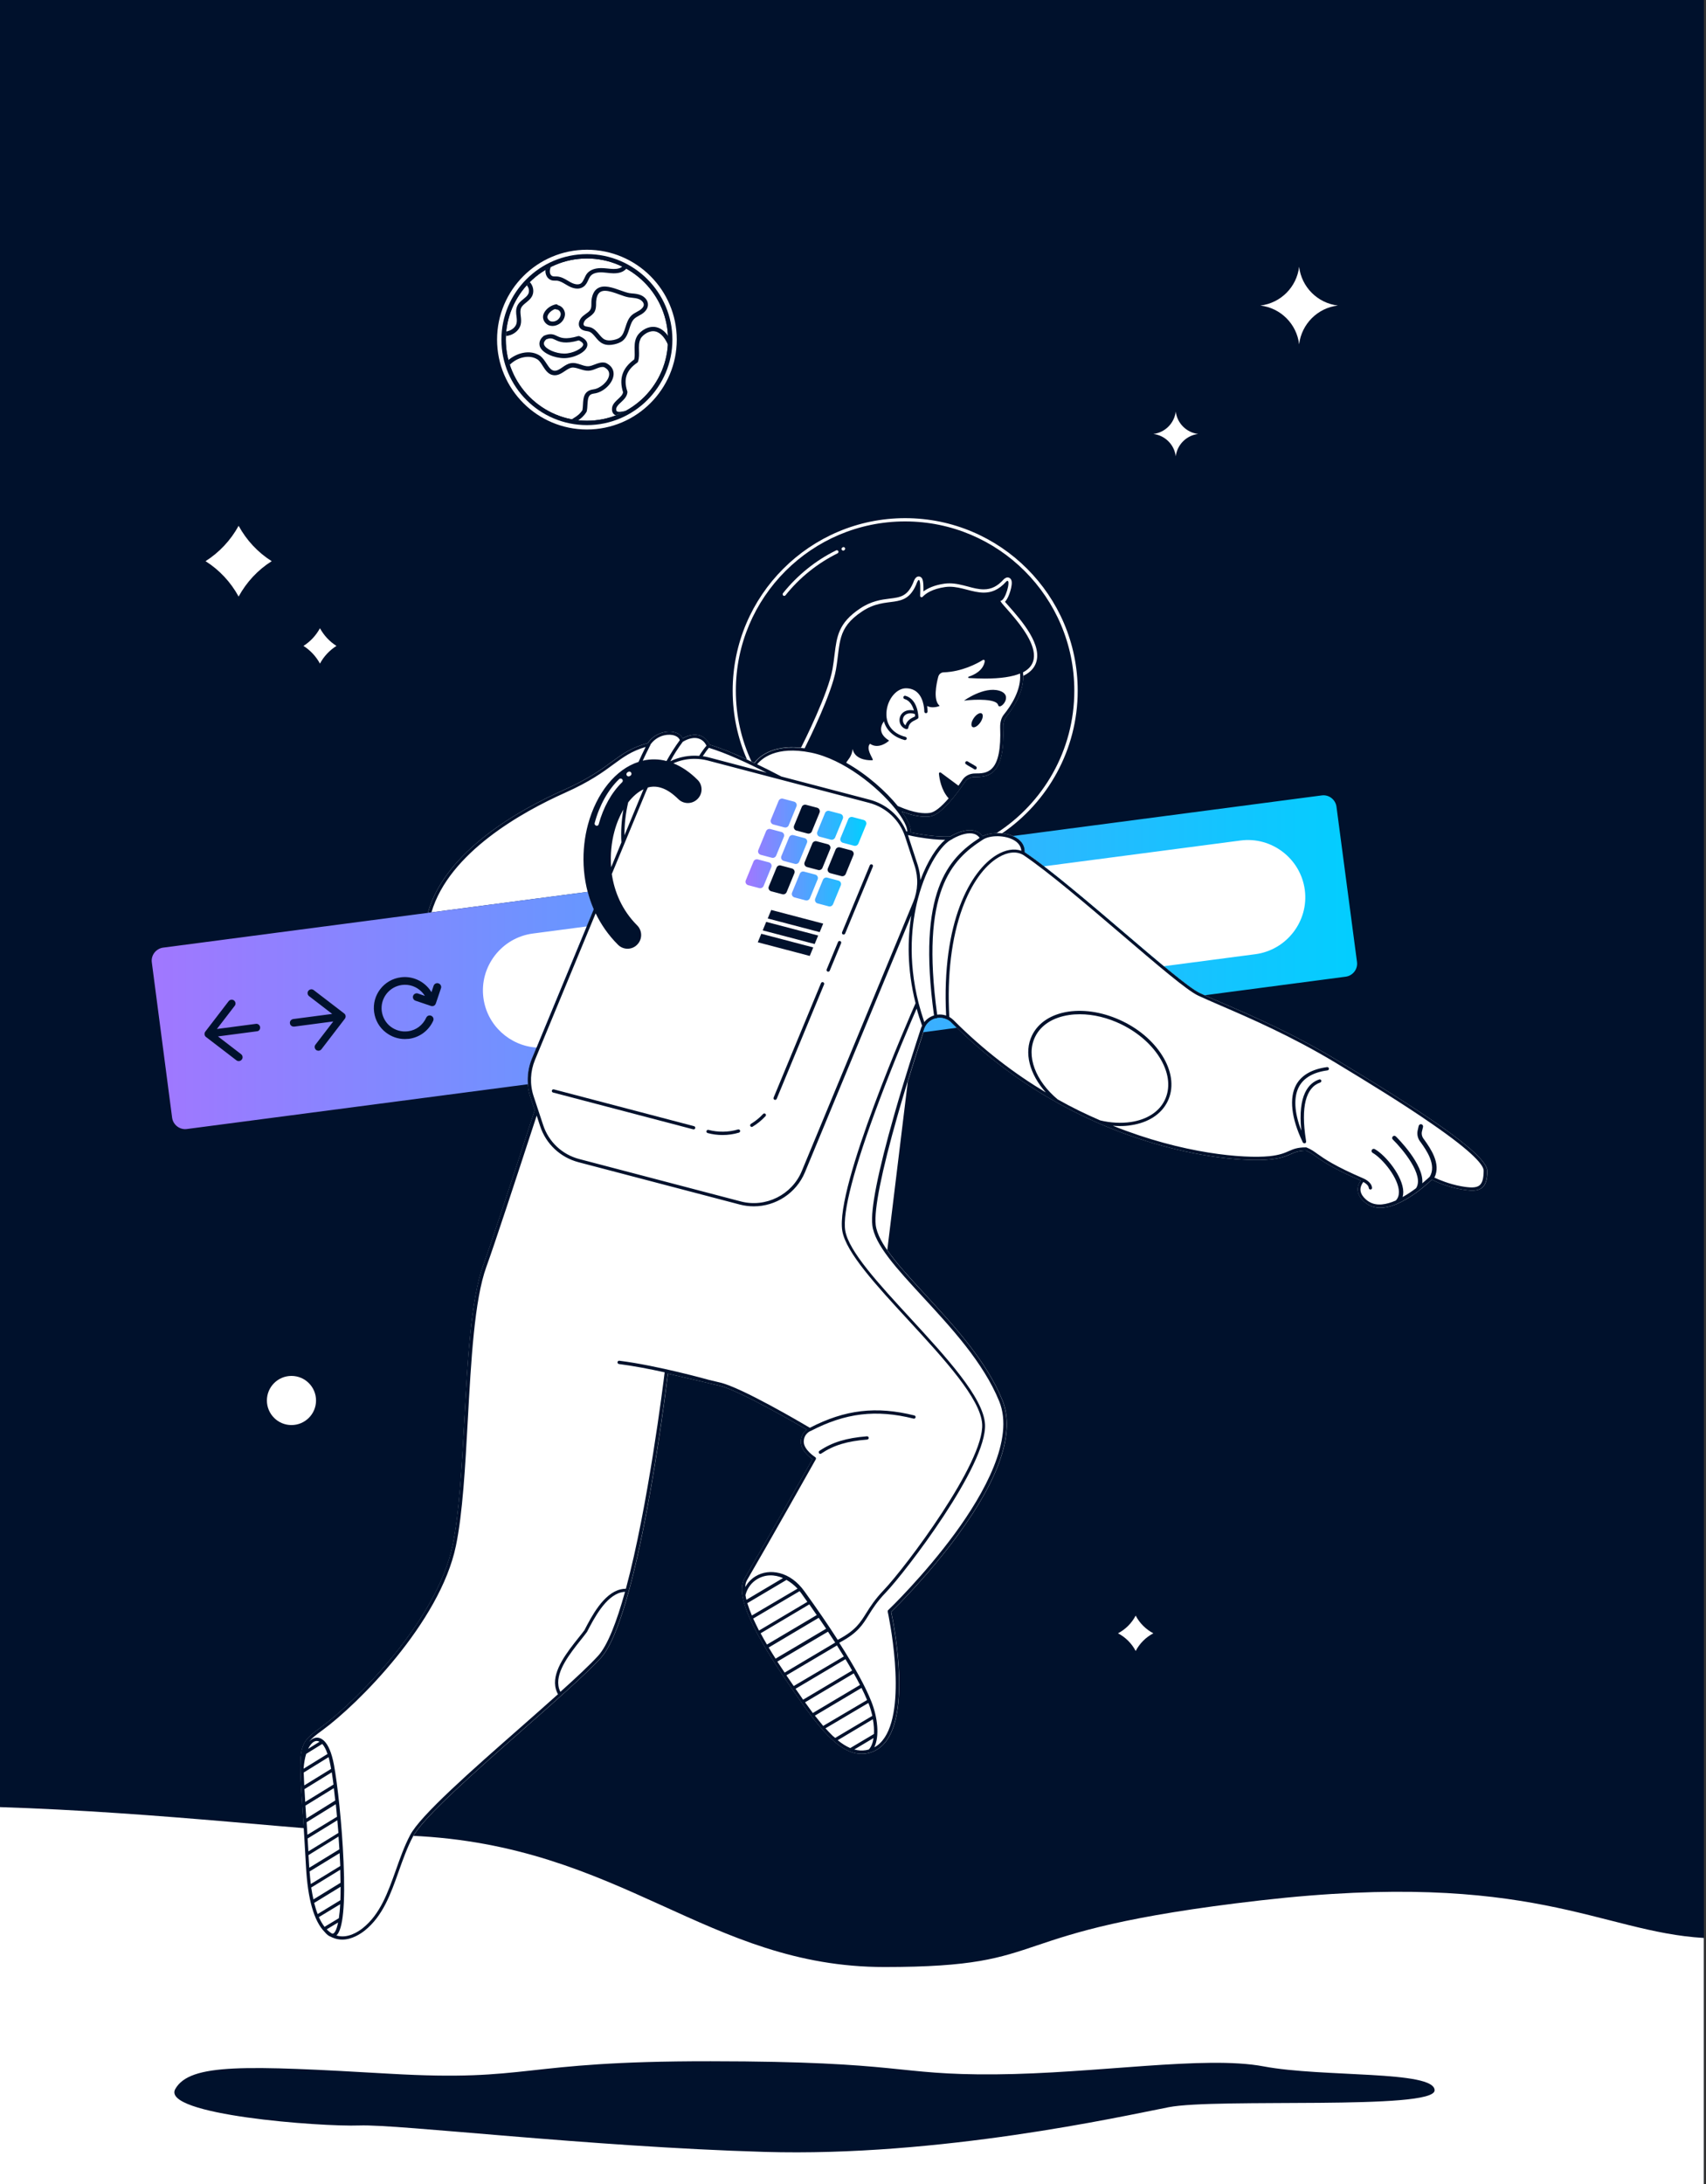 <svg width="400" height="512" viewBox="0 0 400 512" fill="none" xmlns="http://www.w3.org/2000/svg"><rect x="0" y="0" width="400" height="512" fill="#333333" stroke="none"/><g clip-path="url(#clip0)"><path d="M399.5.0H-.5V512H399.5V0z" fill="#00112c"/><path d="M399.5 454.323C375.155 452.89 359.155 438.221 295.513 445.517 231.872 452.813 248.921 461.133 207.372 461.133 165.824 461.133 145.856 432.512 96.448 430.362 72.819 429.338 38.233 424.858-.525 423.629V512H399.475V454.323H399.5z" fill="#fff"/><path d="M336.371 490.035C336.371 494.771 285.247 491.802 273.983 494.003 262.745 496.205 220.326 505.677 179.238 504.473 138.15 503.27 93.376 497.946 84.262 498.278 75.148 498.611 37.67 495.795 41.1 489.728 44.556 483.661 57.561 484.198 91.276 486.144 125.017 488.09 121.075 483.174 166.643 483.226 212.211 483.251 209.651 486.477 233.331 486.298 257.011 486.118 282.432 481.818 296.281 484.429 310.131 487.04 336.345 485.325 336.371 490.035z" fill="#00112c"/><path d="M137.613 60.595C148.109 60.595 156.633 69.12 156.633 79.616 156.633 90.112 148.109 98.637 137.613 98.637 127.117 98.637 118.592 90.112 118.592 79.616 118.592 69.12 127.142 60.595 137.613 60.595z" fill="#fff"/><path d="M129.139 62.592C129.011 62.899 128.934 63.206 128.908 63.514 128.883 64 129.088 64.589 129.548 64.742 129.83 64.845 130.265 64.794 130.649 64.819 131.596 64.896 132.39 65.357 133.158 65.818 133.363 65.946 133.568 66.074 133.772 66.176 134.156 66.381 135.436 67.021 136.256 66.406 136.588 66.15 136.768 65.715 136.998 65.28 137.177 64.896 137.356 64.486 137.638 64.128 138.406 63.181 139.763 62.746 141.58 62.874 141.862 62.899 142.144 62.925 142.425 62.95 143.398 63.053 144.32 63.155 145.164 62.899 145.446 62.822 145.702 62.669 145.932 62.464 146.265 62.618 146.572 62.797 146.88 62.976 146.496 63.386 145.984 63.718 145.446 63.872 144.396 64.179 143.321 64.077 142.297 63.949 142.016 63.923 141.76 63.898 141.478 63.872 140.454 63.795 139.123 63.872 138.432 64.742 138.227 64.998 138.073 65.331 137.92 65.664 137.689 66.176 137.408 66.765 136.87 67.174 136.46 67.482 135.948 67.661 135.385 67.661 134.745 67.661 134.028 67.456 133.286 67.046 133.056 66.918 132.851 66.79 132.62 66.662 131.929 66.253 131.289 65.869 130.572 65.792 130.444 65.792 130.316 65.792 130.214 65.792 129.907 65.792 129.548 65.792 129.216 65.664 128.243 65.306 127.833 64.256 127.884 63.386 127.884 63.334 127.884 63.283 127.91 63.206 128.32 63.027 128.729 62.797 129.139 62.592zM139.251 92.262C141.35 92.032 143.526 90.061 143.833 88.115 143.961 87.347 143.884 85.939 142.016 85.069 141.99 85.043 141.964 85.043 141.913 85.043 141.017 84.838 140.224 85.146 139.43 85.453 138.918 85.658 138.432 85.837 137.945 85.862 137.408 85.888 136.819 85.709 136.23 85.504 135.462 85.248 134.668 84.992 133.824 85.146 133.081 85.274 132.441 85.709 131.852 86.118 131.187 86.579 130.598 86.963 129.958 86.912 129.164 86.81 128.704 86.067 128.14 85.222 127.731 84.608 127.321 83.968 126.732 83.482L126.707 83.456C125.555 82.662 124.07 82.406 122.56 82.739 121.331 82.995 120.153 83.61 119.18 84.429 119.283 84.787 119.385 85.171 119.513 85.53 120.384 84.659 121.536 83.994 122.764 83.763 123.66 83.584 124.94 83.533 126.118 84.326 126.553 84.685 126.937 85.248 127.27 85.811 127.884 86.758 128.55 87.834 129.83 87.962 130.854 88.064 131.673 87.501 132.416 87.014 132.953 86.656 133.465 86.298 134.003 86.195 134.592 86.093 135.232 86.298 135.897 86.502 136.563 86.707 137.254 86.938 137.996 86.912 138.636 86.886 139.225 86.656 139.788 86.426 140.428 86.17 141.043 85.939 141.606 86.067 142.528 86.502 142.937 87.168 142.809 87.987 142.579 89.472 140.736 91.085 139.097 91.29 136.844 91.597 136.768 93.363 136.691 94.797 136.665 95.258 136.64 95.718 136.563 96.154 135.948 97.075 135.283 97.536 134.617 97.946 134.412 98.074 134.233 98.202 134.028 98.33 134.515 98.432 135.027 98.509 135.539 98.56 136.153 98.15 136.87 97.587 137.484 96.614 137.51 96.563 137.536 96.512 137.561 96.461 137.689 95.923 137.715 95.386 137.74 94.848 137.843 93.261 137.945 92.442 139.251 92.262zM119.769 78.515C120.921 78.08 121.792 77.184 122.073 76.134 122.252 75.443 122.176 74.752 122.099 74.086 122.022 73.395 121.945 72.755 122.176 72.218 122.38 71.731 122.841 71.347 123.353 70.938 123.84 70.528 124.377 70.118 124.71 69.504 125.094 68.813 125.145 67.942 124.838 67.123 124.684 66.739 124.48 66.406 124.224 66.125 123.993 66.355 123.737 66.611 123.507 66.867 123.66 67.046 123.788 67.251 123.891 67.482 124.096 67.994 124.07 68.582 123.814 68.992 123.584 69.427 123.148 69.76 122.713 70.118 122.15 70.579 121.561 71.04 121.254 71.782 120.921 72.576 120.998 73.37 121.1 74.163 121.177 74.752 121.228 75.315 121.1 75.827 120.921 76.544 120.281 77.184 119.436 77.517 119.206 77.594 118.976 77.67 118.72 77.722 118.694 78.08 118.668 78.413 118.643 78.771 119.001 78.746 119.385 78.643 119.769 78.515zM144.627 96.41C144.499 96.307 144.448 96.077 144.499 95.718 144.652 95.181 145.113 94.746 145.625 94.285 146.265 93.67 147.008 93.005 147.11 91.955 147.11 91.878 147.11 91.827 147.084 91.75 146.137 88.883 146.854 86.784 149.414 85.018 149.516 84.941 149.568 84.864 149.619 84.736 149.875 83.891 149.849 83.046 149.824 82.202 149.798 81.229 149.772 80.307 150.156 79.514V79.488C150.412 78.848 151.718 77.645 153.152 77.645H153.177C154.508 77.67 155.712 78.771 156.633 80.845 156.659 80.435 156.684 80.026 156.684 79.616 156.684 79.334 156.684 79.053 156.659 78.771 155.481 77.082 154.176 76.646 153.203 76.621 151.334 76.595 149.67 78.054 149.235 79.078 148.748 80.102 148.774 81.178 148.8 82.227 148.825 82.944 148.851 83.635 148.697 84.275 145.932 86.272 145.088 88.781 146.086 91.955 145.984 92.57 145.497 93.005 144.934 93.542 144.345 94.08 143.731 94.643 143.526 95.462 143.526 95.488 143.526 95.488 143.526 95.514 143.372 96.486 143.731 96.973 144.064 97.203 144.166 97.28 144.268 97.331 144.371 97.382 145.216 97.05 146.035 96.691 146.828 96.256 145.779 96.563 144.96 96.666 144.627 96.41zM127.321 74.189C127.347 73.754 127.552 73.293 127.884 72.858 128.473 72.09 129.369 71.552 130.316 71.347 130.521 71.296 130.726 71.398 130.828 71.552 131.699 71.731 132.39 72.55 132.467 73.498 132.518 74.419 132.006 75.366 131.136 75.93 130.649 76.237 130.086 76.416 129.548 76.416 129.267 76.416 128.985 76.365 128.729 76.288 127.859 75.955 127.27 75.059 127.321 74.189zM128.345 74.266C128.32 74.675 128.652 75.136 129.088 75.315 129.548 75.469 130.112 75.392 130.598 75.085 131.136 74.726 131.494 74.138 131.468 73.574 131.443 73.037 130.956 72.55 130.47 72.55 130.368 72.55 130.24 72.525 130.163 72.448 129.6 72.627 129.062 73.011 128.704 73.472 128.499 73.754 128.371 74.035 128.345 74.266zM150.182 69.171C151.104 69.53 152 70.4 151.923 71.526 151.872 72.32 151.36 73.062 150.438 73.651 150.233 73.779 150.003 73.907 149.798 74.01 149.388 74.24 148.979 74.47 148.672 74.778 148.108 75.341 147.852 76.16 147.571 77.03 147.238 78.054 146.905 79.13 146.009 79.872 145.369 80.384 144.601 80.589 144.064 80.717 143.603 80.819 143.193 80.87 142.809 80.87 142.246 80.87 141.785 80.768 141.35 80.563 140.608 80.23 140.096 79.616 139.609 79.027 139.123 78.438 138.662 77.901 138.048 77.722 137.894 77.67 137.715 77.645 137.536 77.619 137.075 77.542 136.563 77.44 136.153 77.056 135.846 76.749 135.692 76.339 135.718 75.904 135.744 75.264 136.128 74.547 136.691 74.086 136.921 73.907 137.152 73.728 137.356 73.574 137.817 73.242 138.252 72.96 138.457 72.525 138.662 72.141 138.662 71.654 138.662 71.168 138.662 70.835 138.662 70.502 138.713 70.17 138.918 68.89 139.404 68.019 140.198 67.558 141.632 66.714 143.654 67.43 145.446 68.07 146.24 68.352 146.982 68.608 147.52 68.71 147.724 68.736 147.929 68.762 148.134 68.787 148.876 68.838 149.542 68.915 150.182 69.171zM149.798 70.118C149.286 69.914 148.723 69.862 148.108 69.786 147.878 69.76 147.673 69.734 147.443 69.709 146.777 69.606 145.984 69.325 145.164 69.018 144.038 68.608 142.835 68.173 141.836 68.173 141.452 68.173 141.094 68.25 140.787 68.429 140.275 68.736 139.942 69.35 139.814 70.323 139.763 70.579 139.763 70.861 139.763 71.168 139.763 71.757 139.737 72.397 139.456 72.986 139.123 73.626 138.56 74.035 138.022 74.394 137.817 74.547 137.612 74.675 137.433 74.829 137.1 75.11 136.844 75.571 136.819 75.93 136.819 76.083 136.844 76.211 136.947 76.314 137.126 76.493 137.408 76.544 137.766 76.595 137.971 76.621 138.176 76.672 138.406 76.723 139.302 77.005 139.891 77.696 140.454 78.362 140.889 78.874 141.299 79.386 141.836 79.616 142.348 79.846 143.04 79.872 143.91 79.693 144.576 79.539 145.062 79.36 145.42 79.053 146.086 78.515 146.342 77.645 146.649 76.698 146.956 75.75 147.264 74.752 148.006 74.01 148.416 73.6 148.902 73.344 149.363 73.088 149.568 72.986 149.772 72.858 149.952 72.755 150.31 72.525 150.924 72.038 150.95 71.45 150.95 70.886 150.387 70.349 149.798 70.118zM127.449 78.771C127.5 78.746 127.526 78.72 127.577 78.694 129.088 78.054 129.856 78.413 130.598 78.771 131.468 79.181 132.544 79.693 135.564 78.797 135.667 78.771 135.795 78.771 135.897 78.822 137.612 79.539 137.817 80.461 137.689 81.075 137.382 82.662 134.464 83.968 132.262 83.968 130.06 83.968 127.168 82.842 126.579 81.229 126.425 80.691 126.297 79.744 127.449 78.771zM127.577 80.819C127.961 81.869 130.316 82.893 132.313 82.893 134.31 82.893 136.563 81.69 136.742 80.845 136.819 80.41 136.204 80.026 135.718 79.795 132.441 80.742 131.136 80.128 130.188 79.667 129.523 79.36 129.113 79.155 128.064 79.565 127.347 80.23 127.526 80.691 127.577 80.819z" fill="#00112c"/><path d="M137.613 60.595C148.109 60.595 156.633 69.12 156.633 79.616 156.633 90.112 148.109 98.637 137.613 98.637 127.117 98.637 118.592 90.112 118.592 79.616 118.592 69.12 127.142 60.595 137.613 60.595zM137.613 59.571C126.553 59.571 117.568 68.557 117.568 79.616 117.568 90.675 126.553 99.661 137.613 99.661 148.672 99.661 157.657 90.675 157.657 79.616 157.657 68.557 148.697 59.571 137.613 59.571z" fill="#00112c"/><path d="M137.613 59.571C148.672 59.571 157.657 68.557 157.657 79.616 157.657 90.675 148.672 99.661 137.613 99.661 126.553 99.661 117.568 90.675 117.568 79.616 117.568 68.557 126.553 59.571 137.613 59.571zM137.613 58.547C125.99 58.547 116.544 67.994 116.544 79.616 116.544 91.239 125.99 100.685 137.613 100.685 149.235 100.685 158.681 91.239 158.681 79.616 158.681 67.994 149.235 58.547 137.613 58.547z" fill="#fff"/><path d="M68.339 334.08C71.52 334.08 74.099 331.501 74.099 328.32 74.099 325.139 71.52 322.56 68.339 322.56 65.158 322.56 62.579 325.139 62.579 328.32 62.579 331.501 65.158 334.08 68.339 334.08z" fill="#fff"/><path d="M275.673 106.982C275.34 104.243 273.164 102.067 270.425 101.734 273.164 101.402 275.34 99.226 275.673 96.486 276.006 99.226 278.182 101.402 280.921 101.734 278.182 102.067 276.006 104.243 275.673 106.982z" fill="#fff"/><path d="M55.949 139.853C54.105 136.474 51.443 133.606 48.192 131.558 51.417 129.51 54.105 126.643 55.949 123.264 57.792 126.643 60.454 129.51 63.705 131.558 60.454 133.606 57.792 136.474 55.949 139.853z" fill="#fff"/><path d="M266.278 387.046C265.356 385.28 263.897 383.821 262.131 382.899 263.897 381.978 265.356 380.518 266.278 378.752 267.2 380.518 268.659 381.978 270.425 382.899 268.659 383.821 267.2 385.28 266.278 387.046z" fill="#fff"/><path d="M75.02 155.571C74.099 153.882 72.768 152.448 71.155 151.424 72.768 150.4 74.099 148.966 75.02 147.277 75.942 148.966 77.273 150.4 78.886 151.424 77.273 152.448 75.916 153.882 75.02 155.571z" fill="#fff"/><path d="M304.601 80.717C304.038 75.955 300.275 72.192 295.513 71.629 300.275 71.066 304.038 67.302 304.601 62.541 305.165 67.302 308.928 71.066 313.689 71.629 308.953 72.166 305.165 75.955 304.601 80.717z" fill="#fff"/><path d="M313.561 248.576C303.219 242.304 293.311 238.029 286.758 235.213 284.633 234.291 282.79 233.498 281.331 232.806 278.771 231.603 271.398 225.28 263.564 218.598 255.475 211.686 246.335 203.878 240.447 199.91 240.396 199.885 240.345 199.834 240.294 199.808 240.345 198.374 239.628 197.197 238.22 196.352 237.324 195.814 236.172 195.482 234.969 195.354 245.644 188.058 252.684 175.795 252.684 161.92 252.684 139.622 234.534 121.472 212.236 121.472 189.939 121.472 171.788 139.622 171.788 161.92 171.788 167.654 172.991 173.107 175.142 178.048 172.121 176.64 169.203 175.437 166.412 174.592 165.9 173.517 165.132 172.774 164.134 172.442 162.956 172.058 161.497 172.288 160.063 173.082 159.705 172.339 158.911 171.802 157.862 171.597 156.07 171.264 153.433 171.93 151.871 174.208 148.006 175.258 145.983 176.742 143.449 178.586 141.017 180.378 137.971 182.605 132.134 185.216 122.022 189.696 104.486 199.424 100.364 213.837 100.339 213.888 100.339 213.939 100.364 213.99L100.748 213.939 137.817 209.075C138.175 210.458 138.636 211.814 139.225 213.171L124.71 248.218C123.532 251.059 123.404 254.234 124.351 257.152L125.375 260.275C120.153 276.326 115.238 291.251 113.267 296.73 110.425 304.589 109.631 318.976 108.889 332.877 108.3 343.629 107.686 354.739 106.124 362.291 102.438 380.006 83.289 399.053 75.148 405.018 69.926 408.832 69.951 409.139 70.975 424.55 71.206 428.006 71.487 432.282 71.769 437.555 72.178 445.21 73.638 450.355 76.121 452.89 76.659 453.53 77.145 453.914 77.606 454.042 77.734 454.118 77.887 454.195 78.041 454.246 78.783 454.579 79.551 454.707 80.268 454.707 82.572 454.707 84.594 453.325 85.516 452.608 89.791 449.178 91.609 444.083 93.529 438.656 94.502 435.917 95.5 433.101 96.857 430.541 99.186 426.086 111.628 415.155 122.585 405.504 130.111 398.874 137.228 392.627 140.812 388.762 149.439 379.443 155.916 327.706 156.607 322.022L168.639 324.838C173.222 325.888 186.303 333.491 189.171 335.155 188.582 335.59 187.763 336.486 187.763 338.022 187.763 339.942 189.734 341.53 190.502 342.067 189.068 344.602 179.187 362.138 174.579 370.022 173.324 372.173 173.99 375.782 176.601 381.107 179.059 386.099 182.873 391.834 185.535 395.699 191.705 404.685 196.595 411.162 202.047 411.162 202.457 411.162 202.841 411.136 203.251 411.059 205.222 410.701 206.86 409.6 208.063 407.782 213.414 399.77 209.471 380.262 208.959 377.882 210.137 376.73 217.791 369.178 224.601 359.859 234.534 346.266 238.041 335.616 235.02 328.218 231.257 318.976 223.654 310.758 216.947 303.488 213.439 299.674 210.214 296.192 208.038 293.069L212.851 253.542C214.412 248.397 215.871 243.942 216.742 241.28 217.151 240.051 218.15 239.104 219.379 238.771 219.404 238.771 219.43 238.797 219.481 238.797 219.507 238.797 219.507 238.797 219.532 238.797 219.609 238.797 219.686 238.746 219.737 238.694 220.556 238.541 221.375 238.669 222.118 239.027 222.143 239.053 222.169 239.053 222.195 239.053 222.553 239.232 222.886 239.488 223.193 239.77 252.275 269.005 287.628 272.794 297.74 271.821 300.377 271.565 301.555 271.027 302.63 270.566 303.628 270.131 304.422 269.773 306.239 269.747 307.135 270.106 307.75 270.541 308.569 271.13 310.131 272.23 312.486 273.92 319.065 276.762 318.451 277.632 318.22 278.502 318.399 279.373 318.732 281.267 320.78 282.394 320.857 282.445 326.054 285.466 334.297 277.914 335.731 276.557 336.55 276.966 339.212 278.221 342.566 278.81 344.844 279.219 346.483 279.296 347.532 278.426 348.351 277.734 348.735 276.48 348.735 274.509 348.633 270.362 331.763 259.584 313.561 248.576zM239.833 157.568C239.961 157.491 240.089 157.44 240.191 157.363 240.063 157.44 239.961 157.517 239.833 157.568zM235.686 142.31C237.99 144.922 243.007 150.426 242.342 154.419 243.007 150.426 237.99 144.922 235.686 142.31zM242.342 154.419C242.291 154.726 242.214 155.034 242.086 155.315 242.214 155.034 242.291 154.726 242.342 154.419zM242.086 155.315C241.958 155.597 241.804 155.878 241.599 156.134 241.804 155.904 241.958 155.622 242.086 155.315zM241.599 156.16C241.471 156.339 241.318 156.493 241.139 156.672 241.292 156.518 241.446 156.339 241.599 156.16zM241.113 156.672C241.036 156.749 240.934 156.826 240.831 156.902 240.934 156.826 241.036 156.749 241.113 156.672zM240.831 156.928C240.627 157.082 240.422 157.235 240.191 157.363 240.447 157.21 240.652 157.082 240.831 156.928zM234.995 141.517 235.02 141.542 234.995 141.517zM235.123 141.67C235.123 141.696 235.148 141.696 235.148 141.722 235.148 141.696 235.148 141.67 235.123 141.67zM235.276 141.85C235.302 141.875 235.302 141.875 235.327 141.901 235.302 141.875 235.302 141.85 235.276 141.85zM235.404 142.003C235.43 142.029 235.43 142.054 235.455 142.054 235.455 142.029 235.43 142.029 235.404 142.003zM235.583 142.182C235.609 142.208 235.635 142.259 235.686 142.285 235.635 142.259 235.609 142.234 235.583 142.182zM234.636 141.056c.026.0.026.0.0.0.026.0.026.0.0.0zM234.713 141.133c0 .025.0.025.0.0.0.025.0.025.0.0zM172.531 161.92C172.531 140.032 190.323 122.24 212.211 122.24 234.099 122.24 251.891 140.032 251.891 161.92 251.891 175.898 244.62 188.237 233.663 195.302 232.435 195.328 231.257 195.584 230.361 196.045 229.951 195.43 229.337 194.995 228.595 194.765 227.059 194.33 224.985 194.816 222.732 196.122 220.454 196.147 218.585 196.045 215.385 195.507 214.771 195.405 214.156 195.277 213.542 195.149 213.619 194.253 213.183 193.024 212.262 191.514 212.006 191.104 211.724 190.669 211.391 190.234 213.849 191.181 215.667 191.462 216.947 191.462 217.382 191.462 217.766 191.437 218.099 191.386 220.735 190.976 224.345 186.112 226.265 183.27 226.751 182.554 227.596 182.144 228.518 182.144 229.951 182.144 231.718 182.144 233.1 180.71 234.713 179.046 235.404 175.718 235.225 170.573 235.199 169.523 235.43 168.653 235.942 168.013 237.503 166.067 240.012 162.33 239.91 158.438 241.318 157.773 242.265 156.877 242.777 155.725 244.723 151.373 239.398 145.357 236.531 142.106 236.223 141.747 235.891 141.363 235.635 141.082 235.993 140.698 236.326 140.109 236.633 139.315 236.966 138.445 237.273 137.242 237.222 136.474 237.171 135.654 236.659 135.373 236.249 135.373 235.788 135.373 235.481 135.706 235.353 135.808L235.327 135.834 235.302 135.859C233.868 137.446 232.435 138.163 230.643 138.163 229.439 138.163 228.211 137.856 226.931 137.498 225.548 137.139 224.115 136.755 222.63 136.755 222.22 136.755 221.836 136.781 221.452 136.832 219.046 137.165 217.484 137.933 216.511 138.65 216.563 136.192 216.307 135.706 216.051 135.424 215.871 135.245 215.641 135.142 215.411 135.142 214.694 135.142 214.361 135.91 214.054 136.755 212.697 139.827 211.059 140.032 208.575 140.339 206.681 140.57 204.3 140.877 201.638 142.669 196.595 146.048 196.211 149.146 195.673 153.472 195.545 154.522 195.417 155.597 195.212 156.774 194.214 162.56 188.428 174.08 187.814 175.283 180.774 174.566 177.779 177.613 176.857 178.842 176.627 178.739 176.396 178.637 176.191 178.509 173.836 173.466 172.531 167.834 172.531 161.92z" fill="#fff"/><path d="M183.641 139.622C183.718 139.674 183.795 139.699 183.871 139.699 183.974 139.699 184.102 139.648 184.179 139.546 187.456 135.424 191.679 132.045 196.39 129.715 196.569 129.613 196.646 129.382 196.569 129.203 196.467 129.024 196.236 128.947 196.057 129.024 191.244 131.379 186.943 134.861 183.59 139.059 183.462 139.238 183.487 139.469 183.641 139.622z" fill="#fff"/><path d="M197.695 129.075C197.747 129.075 197.798 129.075 197.875 129.05 197.875 129.05 197.9 129.05 197.9 129.024 197.9 129.024 197.926 129.024 197.926 128.998 198.258 128.819 198.156 128.512 198.131 128.486 198.105 128.461 197.977 128.154 197.619 128.282 197.619 128.282 197.593 128.282 197.593 128.307 197.593 128.333 197.567 128.307 197.567 128.333 197.209 128.512 197.337 128.794 197.337 128.845 197.363 128.87 197.465 129.075 197.695 129.075z" fill="#fff"/><path d="M212.569 170.931C212.543 170.931 212.492 170.931 212.467 170.931 211.75 170.726 211.187 170.163 210.982 169.421 210.777 168.576 211.007 167.706 211.622 167.142 212.006 166.784 212.825 166.272 214.284 166.554 213.977 165.478 213.363 164.25 212.083 163.866 211.878 163.814 211.75 163.584 211.827 163.379 211.878 163.174 212.108 163.046 212.313 163.123 215.231 163.942 215.334 167.987 215.334 168.166 215.334 168.32 215.257 168.448 215.129 168.525 215.027 168.576 214.899 168.627 214.796 168.704 213.926 169.114 213.158 169.498 212.953 170.65 212.927 170.752 212.876 170.854 212.774 170.906 212.723 170.906 212.646 170.931 212.569 170.931zM213.491 167.219C212.953 167.219 212.492 167.373 212.159 167.68 211.75 168.064 211.596 168.653 211.75 169.216 211.852 169.574 212.031 169.856 212.313 170.035 212.697 168.832 213.619 168.397 214.463 167.987 214.489 167.962 214.54 167.962 214.566 167.936 214.566 167.782 214.54 167.603 214.489 167.373 214.131 167.27 213.798 167.219 213.491 167.219z" fill="#00112c"/><path d="M226.034 164.25C228.902 163.891 233.663 163.84 234.022 165.274 234.38 166.707 237.862 162.97 234.278 161.92 230.694 160.87 226.034 164.25 226.034 164.25z" fill="#00112c"/><path d="M229.852 169.369C230.457 168.499 230.609 167.557 230.191 167.267 229.773 166.976 228.944 167.447 228.339 168.318 227.734 169.189 227.582 170.13 228 170.421 228.418 170.711 229.248 170.24 229.852 169.369z" fill="#00112c"/><path d="M228.646 180.403C228.569 180.403 228.492 180.378 228.415 180.326 228.159 180.147 227.801 179.942 227.468 179.763 227.11 179.558 226.751 179.354 226.47 179.149 226.29 179.021 226.265 178.79 226.367 178.611 226.495 178.432 226.726 178.406 226.905 178.509 227.161 178.688 227.519 178.893 227.852 179.072 228.21 179.277 228.569 179.482 228.85 179.686 229.03 179.814 229.055 180.045 228.953 180.224 228.876 180.352 228.774 180.403 228.646 180.403z" fill="#00112c"/><path d="M192.345 340.838C192.217 340.838 192.089 340.787 192.038 340.659 191.91 340.48 191.961 340.25 192.14 340.122 195.136 338.099 198.464 337.101 203.276 336.717 203.481 336.691 203.66 336.87 203.686 337.075 203.712 337.28 203.532 337.459 203.328 337.485 198.643 337.843 195.443 338.816 192.55 340.762 192.473 340.813 192.396 340.838 192.345 340.838z" fill="#00112c"/><path d="M305.804 268.006C305.651 268.006 305.523 267.93 305.446 267.776 305.42 267.725 305.395 267.674 305.369 267.597 302.758 262.118 302.246 257.408 303.884 254.362 305.139 252.058 307.571 250.65 311.155 250.163 311.359 250.138 311.564 250.291 311.59 250.496 311.615 250.701 311.462 250.906 311.257 250.931 307.955 251.366 305.702 252.672 304.575 254.746 303.27 257.178 303.449 260.787 305.113 265.062 304.243 256.666 306.854 253.875 309.311 253.056 309.516 252.979 309.721 253.107 309.798 253.286 309.875 253.491 309.747 253.696 309.567 253.773 306.137 254.925 304.985 259.558 306.188 267.213 306.214 267.392 306.239 267.52 306.239 267.597 306.265 267.776 306.137 267.981 305.958 268.032 305.881 268.006 305.855 268.006 305.804 268.006z" fill="#00112c"/><path d="M193.011 216.525 192.191 218.522 180.006 215.322 180.825 213.325 193.011 216.525zM179.647 216.115 178.828 218.112 191.014 221.312 191.833 219.315 179.647 216.115zM178.495 218.906 177.676 220.902 189.862 224.102 190.681 222.106 178.495 218.906z" fill="#00112c"/><path d="M192.166 190.49 190.348 194.918C190.195 195.302 189.76 195.507 189.35 195.405L186.739 194.714C186.252 194.586 185.996 194.048 186.176 193.587L187.993 189.158C188.147 188.774 188.582 188.57 188.992 188.672L191.603 189.363C192.089 189.491 192.345 190.029 192.166 190.49zM189.222 203.264 191.833 203.955C192.243 204.058 192.652 203.853 192.832 203.469L194.649 199.04C194.854 198.579 194.572 198.042 194.086 197.914L191.475 197.222C191.065 197.12 190.656 197.325 190.476 197.709L188.659 202.138C188.454 202.598 188.736 203.136 189.222 203.264zM194.675 204.698 197.286 205.389C197.696 205.491 198.105 205.286 198.284 204.902L200.102 200.474C200.307 200.013 200.025 199.475 199.539 199.347L196.928 198.656C196.518 198.554 196.108 198.758 195.929 199.142L194.112 203.571C193.907 204.032 194.188 204.57 194.675 204.698zM182.08 203.392 180.262 207.821C180.057 208.282 180.339 208.819 180.825 208.947L183.436 209.638C183.846 209.741 184.256 209.536 184.435 209.152L186.252 204.723C186.457 204.262 186.176 203.725 185.689 203.597L183.078 202.906C182.668 202.778 182.233 203.008 182.08 203.392z" fill="#00112c"/><path d="M194.802 196.838 192.191 196.147C191.705 196.019 191.449 195.482 191.628 195.021L193.446 190.592C193.599 190.208 194.034 190.003 194.444 190.106L197.055 190.797C197.542 190.925 197.798 191.462 197.618 191.923L195.801 196.352C195.622 196.736 195.186 196.941 194.802 196.838zM198.898 192.026 197.081 196.454C196.876 196.915 197.158 197.453 197.644 197.581L200.255 198.272C200.665 198.374 201.074 198.17 201.254 197.786L203.071 193.357C203.276 192.896 202.994 192.358 202.508 192.23L199.897 191.539C199.487 191.437 199.052 191.642 198.898 192.026zM188.633 196.48 186.022 195.789C185.612 195.686 185.202 195.891 185.023 196.275L183.206 200.704C183.001 201.165 183.282 201.702 183.769 201.83L186.38 202.522C186.79 202.624 187.199 202.419 187.378 202.035L189.196 197.606C189.401 197.146 189.145 196.608 188.633 196.48zM187.532 204.826 185.714 209.254C185.51 209.715 185.791 210.253 186.278 210.381L188.889 211.072C189.298 211.174 189.708 210.97 189.887 210.586L191.705 206.157C191.91 205.696 191.628 205.158 191.142 205.03L188.53 204.339C188.121 204.211 187.686 204.442 187.532 204.826zM191.705 211.789 194.316 212.48C194.726 212.582 195.135 212.378 195.314 211.994L197.132 207.565C197.337 207.104 197.055 206.566 196.569 206.438L193.958 205.747C193.548 205.645 193.138 205.85 192.959 206.234L191.142 210.662C190.962 211.149 191.218 211.661 191.705 211.789zM184.921 193.485 186.738 189.056C186.943 188.595 186.662 188.058 186.175 187.93L183.564 187.238C183.154 187.136 182.745 187.341 182.566 187.725L180.748 192.154C180.543 192.614 180.825 193.152 181.311 193.28L183.922 193.971C184.332 194.074 184.767 193.869 184.921 193.485zM178.367 200.397 180.978 201.088C181.388 201.19 181.798 200.986 181.977 200.602L183.794 196.173C183.999 195.712 183.718 195.174 183.231 195.046L180.62 194.355C180.21 194.253 179.801 194.458 179.622 194.842L177.804 199.27C177.599 199.731 177.881 200.269 178.367 200.397zM176.678 201.958 174.86 206.387C174.655 206.848 174.937 207.386 175.423 207.514L178.034 208.205C178.444 208.307 178.854 208.102 179.033 207.718L180.85 203.29C181.055 202.829 180.774 202.291 180.287 202.163L177.676 201.472C177.266 201.37 176.831 201.574 176.678 201.958z" fill="url(#paint0_linear)"/><path d="M169.407 266.086C168.23 266.086 167.052 265.933 165.926 265.626 165.721 265.574 165.593 265.37 165.644 265.165 165.695 264.96 165.9 264.832 166.105 264.883 168.383 265.472 170.79 265.446 173.043 264.781 173.247 264.73 173.452 264.832 173.529 265.037 173.58 265.242 173.478 265.446 173.273 265.523 172.019 265.907 170.713 266.086 169.407 266.086z" fill="#00112c"/><path d="M162.649 264.755C162.623 264.755 162.572 264.755 162.547 264.755L129.676 256.128C129.471 256.077 129.343 255.872 129.395 255.667 129.446 255.462 129.651 255.334 129.855 255.386L162.726 264.013C162.931 264.064 163.059 264.269 163.007 264.474 162.982 264.653 162.828 264.755 162.649 264.755z" fill="#00112c"/><path d="M197.798 219.085C197.747 219.085 197.695 219.085 197.644 219.059 197.439 218.982 197.363 218.752 197.439 218.547L203.942 202.854C204.019 202.65 204.249 202.573 204.454 202.65 204.659 202.726 204.736 202.957 204.659 203.162L198.156 218.854C198.079 219.008 197.951 219.085 197.798 219.085z" fill="#00112c"/><path d="M194.188 227.789C194.137 227.789 194.086 227.789 194.035 227.763 193.83 227.686 193.753 227.456 193.83 227.251L196.492 220.826C196.569 220.621 196.799 220.544 197.004 220.621 197.209 220.698 197.286 220.928 197.209 221.133L194.547 227.558C194.47 227.712 194.342 227.789 194.188 227.789z" fill="#00112c"/><path d="M181.747 257.843C181.696 257.843 181.644 257.843 181.593 257.818 181.388 257.741 181.312 257.51 181.388 257.306L192.499 230.477C192.576 230.272 192.806 230.195 193.011 230.272 193.216 230.349 193.292 230.579 193.216 230.784L182.105 257.613C182.028 257.766 181.9 257.843 181.747 257.843z" fill="#00112c"/><path d="M176.268 264.192C176.14 264.192 176.012 264.115 175.935 264.013 175.833 263.834 175.884 263.603 176.063 263.475 177.113 262.835 178.086 262.067 178.931 261.145 179.084 260.992 179.315 260.992 179.468 261.12 179.622 261.273 179.622 261.504 179.494 261.657 178.598 262.605 177.599 263.449 176.473 264.115 176.396 264.166 176.345 264.192 176.268 264.192z" fill="#00112c"/><path d="M313.561 248.576C303.219 242.304 293.311 238.029 286.758 235.213 284.633 234.291 282.79 233.498 281.331 232.806 278.771 231.603 271.398 225.28 263.564 218.598 255.475 211.686 246.335 203.878 240.447 199.91 240.396 199.885 240.345 199.834 240.294 199.808 240.345 198.374 239.628 197.197 238.22 196.352 236.044 195.072 232.435 194.944 230.387 196.045 229.977 195.43 229.363 194.995 228.62 194.765 227.084 194.33 225.011 194.816 222.758 196.122 220.479 196.147 218.611 196.045 215.411 195.507 214.796 195.405 214.182 195.277 213.567 195.149 213.644 194.253 213.209 193.024 212.287 191.514 212.031 191.104 211.75 190.669 211.417 190.234 213.875 191.181 215.692 191.462 216.972 191.462 217.407 191.462 217.791 191.437 218.124 191.386 220.761 190.976 224.371 186.112 226.291 183.27 226.777 182.554 227.622 182.144 228.543 182.144 229.977 182.144 231.743 182.144 233.126 180.71 234.739 179.046 235.43 175.718 235.251 170.573 235.225 169.523 235.455 168.653 235.967 168.013 237.657 165.914 240.396 161.792 239.859 157.619 248.153 153.267 233.663 140.979 234.636 140.851 235.763 140.698 236.966 136.166 236.223 136.166 236.147 136.166 236.019 136.218 235.891 136.371 234.124 138.342 232.383 138.931 230.668 138.931 228.031 138.931 225.42 137.549 222.655 137.549 222.297 137.549 221.939 137.574 221.58 137.626 218.585 138.061 217.075 139.11 216.332 139.904 216.255 139.981 216.179 140.006 216.076 140.006 215.897 140.006 215.718 139.878 215.743 139.648 215.795 138.214 215.846 135.962 215.436 135.962 215.283 135.962 215.078 136.269 214.796 137.088 212.108 143.181 207.987 139.418 202.099 143.36 196.185 147.302 197.081 150.707 196.006 156.954 195.033 162.586 189.708 173.338 188.659 175.437 181.03 174.387 177.83 177.613 176.908 178.893 173.247 177.126 169.74 175.616 166.438 174.592 165.926 173.517 165.158 172.774 164.159 172.442 162.982 172.058 161.523 172.288 160.089 173.082 159.731 172.339 158.937 171.802 157.887 171.597 156.095 171.264 153.459 171.93 151.897 174.208 148.031 175.258 146.009 176.742 143.475 178.586 141.043 180.378 137.996 182.605 132.159 185.216 122.022 189.696 104.486 199.424 100.364 213.837 100.339 213.888 100.339 213.939 100.364 213.99L101.158 213.888C105.279 199.859 122.483 190.336 132.415 185.882 138.329 183.245 141.401 180.992 143.859 179.174 146.188 177.459 148.057 176.102 151.385 175.104 150.796 176.282 150.233 177.459 149.721 178.611 144.371 180.326 139.839 185.907 137.843 193.357 136.332 198.989 136.23 206.362 139.199 213.171L124.684 248.218C123.507 251.059 123.379 254.234 124.326 257.152L125.35 260.275C120.127 276.326 115.212 291.251 113.241 296.73 110.399 304.589 109.606 318.976 108.863 332.877 108.275 343.629 107.66 354.739 106.099 362.291 102.412 380.006 83.263 399.053 75.123 405.018 69.9 408.832 69.926 409.139 70.95 424.55 71.18 428.006 71.462 432.282 71.743 437.555 72.153 445.21 73.612 450.355 76.095 452.89 76.633 453.53 77.119 453.914 77.58 454.042 77.708 454.118 77.862 454.195 78.015 454.246 78.758 454.579 79.526 454.707 80.243 454.707 82.547 454.707 84.569 453.325 85.491 452.608 89.766 449.178 91.583 444.083 93.503 438.656 94.476 435.917 95.475 433.101 96.831 430.541 99.161 426.086 111.603 415.155 122.559 405.504 130.086 398.874 137.203 392.627 140.787 388.762 149.414 379.443 155.891 327.706 156.582 322.022L168.614 324.838C173.196 325.888 186.278 333.491 189.145 335.155 188.556 335.59 187.737 336.486 187.737 338.022 187.737 339.942 189.708 341.53 190.476 342.067 189.043 344.602 179.161 362.138 174.553 370.022 173.299 372.173 173.964 375.782 176.575 381.107 179.033 386.099 182.847 391.834 185.51 395.699 191.679 404.685 196.569 411.162 202.022 411.162 202.431 411.162 202.815 411.136 203.225 411.059 205.196 410.701 206.835 409.6 208.038 407.782 213.388 399.77 209.446 380.262 208.934 377.882 210.111 376.73 217.766 369.178 224.575 359.859 234.508 346.266 238.015 335.616 234.995 328.218 231.231 318.976 223.628 310.758 216.921 303.488 210.956 297.037 205.836 291.482 205.324 287.155 204.915 283.571 206.681 274.714 210.444 261.53 212.825 253.184 215.385 245.248 216.716 241.28 217.126 240.051 218.124 239.104 219.353 238.771 219.379 238.771 219.404 238.797 219.455 238.797 219.481 238.797 219.481 238.797 219.507 238.797 219.583 238.797 219.66 238.746 219.711 238.694 220.531 238.541 221.35 238.669 222.092 239.027 222.118 239.053 222.143 239.053 222.169 239.053 222.527 239.232 222.86 239.488 223.167 239.77 252.249 269.005 287.603 272.794 297.715 271.821 300.351 271.565 301.529 271.027 302.604 270.566 303.603 270.131 304.396 269.773 306.214 269.747 307.11 270.106 307.724 270.541 308.543 271.13 310.105 272.23 312.46 273.92 319.039 276.762 318.425 277.632 318.195 278.502 318.374 279.373 318.707 281.267 320.755 282.394 320.831 282.445 326.028 285.466 334.271 277.914 335.705 276.557 336.524 276.966 339.187 278.221 342.54 278.81 344.819 279.219 346.457 279.296 347.507 278.426 348.326 277.734 348.71 276.48 348.71 274.509 348.633 270.362 331.763 259.584 313.561 248.576zM215.231 196.25C217.971 196.71 219.737 196.864 221.606 196.89 219.686 198.477 217.51 201.779 215.795 206.336 215.743 205.133 215.539 203.955 215.18 202.803L212.953 195.994C212.927 195.917 212.902 195.84 212.876 195.763 213.644 195.942 214.438 196.122 215.231 196.25zM199.897 175.59C200.435 177.946 203.071 178.227 204.172 178.227 204.377 178.227 204.505 178.227 204.582 178.202 204.633 178.202 204.659 178.15 204.659 178.099 204.428 177.408 202.995 175.437 203.993 174.362 204.531 174.746 205.094 174.874 205.606 174.874 206.937 174.874 208.089 173.952 208.396 173.696 208.447 173.67 208.422 173.594 208.396 173.568 206.22 172.186 206.22 170.573 207.244 169.088 207.91 171.546 210.009 172.954 212.108 173.491 212.134 173.491 212.159 173.491 212.211 173.491 212.39 173.491 212.543 173.363 212.595 173.21 212.646 173.005 212.518 172.8 212.313 172.749 209.164 171.955 207.5 169.651 207.884 166.579 208.243 163.712 210.265 161.382 212.39 161.357 213.516 161.357 214.463 161.715 215.18 162.432 216.742 163.994 216.716 166.784 216.716 166.81 216.716 167.014 216.895 167.194 217.1 167.194 217.305 167.194 217.484 167.04 217.484 166.81 217.484 166.758 217.484 166.221 217.382 165.504 217.817 165.734 218.278 165.811 218.713 165.811 219.379 165.811 219.967 165.632 220.223 165.53 220.275 165.504 220.3 165.427 220.249 165.402 218.79 164.122 219.507 160.461 219.993 158.643 220.147 158.054 220.659 157.619 221.273 157.619 225.599 157.466 229.158 155.52 230.438 154.726 230.489 154.701 230.54 154.675 230.591 154.675 230.771 154.675 230.924 154.829 230.899 155.008 230.54 157.235 228.364 158.234 227.11 158.643 226.956 158.694 226.982 158.925 227.135 158.95 228.518 159.027 229.772 159.078 230.924 159.078 234.687 159.078 237.35 158.643 239.167 157.901 239.526 161.715 236.991 165.53 235.404 167.475 234.764 168.269 234.483 169.293 234.508 170.547 234.687 175.488 234.073 178.637 232.614 180.122 231.462 181.325 229.926 181.325 228.595 181.325 227.391 181.325 226.316 181.888 225.702 182.784 225.369 183.27 225.036 183.731 224.729 184.192L220.582 181.12C220.403 180.992 220.147 181.12 220.147 181.35 220.249 182.502 220.659 185.19 222.425 187.162 220.659 189.21 219.148 190.413 218.047 190.566 216.767 190.771 214.438 190.669 210.675 189.03 210.623 189.005 210.572 188.979 210.521 188.979 207.731 185.549 203.327 181.581 198.412 178.816 198.694 178.176 199.769 177.382 199.897 175.59zM190.143 176.435C197.798 177.997 205.759 184.422 209.881 189.568 210.547 190.387 211.11 191.181 211.545 191.898 212.339 193.178 212.748 194.227 212.723 194.944 212.646 194.918 212.569 194.918 212.492 194.893 210.931 191.232 207.782 188.493 203.891 187.469L183.206 182.042C181.286 181.043 179.391 180.07 177.523 179.174 178.547 177.894 181.926 174.771 190.143 176.435zM179.775 181.146 166.079 177.536C165.644 177.434 165.209 177.331 164.774 177.28 165.388 176.333 165.9 175.667 166.207 175.309 170.431 176.614 174.988 178.739 179.775 181.146zM160.089 173.901C161.42 173.082 162.803 172.8 163.852 173.158 164.62 173.414 165.235 173.952 165.644 174.822 165.235 175.283 164.62 176.102 163.929 177.203 161.574 176.998 159.244 177.459 157.171 178.458 158.015 176.87 159.014 175.334 160.089 173.901zM152.486 174.669C152.511 174.618 152.511 174.592 152.511 174.541 153.894 172.595 156.147 172.032 157.683 172.314 158.579 172.493 159.193 172.928 159.398 173.517 158.246 175.078 157.222 176.717 156.275 178.406 154.431 177.92 152.537 177.894 150.694 178.33 151.231 177.152 151.846 175.923 152.486 174.669zM147.289 188.109C148.364 186.701 149.593 185.651 150.873 185.037 150.873 185.062 150.847 185.088 150.847 185.114L146.419 195.814C146.393 193.331 146.675 190.746 147.289 188.109zM144.038 194.995C144.55 193.05 145.292 191.283 146.163 189.773 145.702 192.435 145.548 195.021 145.702 197.478L143.295 203.315C143.065 200.346 143.372 197.478 144.038 194.995zM125.094 256.922C124.198 254.157 124.326 251.187 125.427 248.499L139.66 214.118C140.915 216.704 142.604 219.187 144.883 221.466 145.497 222.08 146.291 222.413 147.135 222.413 147.98 222.413 148.799 222.08 149.388 221.466 150.643 220.211 150.643 218.189 149.388 216.934 145.855 213.402 144.063 209.101 143.449 204.902L151.539 185.395C151.641 185.139 151.769 184.883 151.897 184.627 151.923 184.627 151.923 184.627 151.948 184.602 154.227 183.987 156.582 184.909 159.014 187.315 160.268 188.57 162.291 188.57 163.545 187.315 164.159 186.701 164.492 185.907 164.492 185.062 164.492 184.218 164.159 183.398 163.545 182.81 161.753 181.018 159.859 179.738 157.887 178.944 159.423 178.253 161.113 177.894 162.828 177.894 163.852 177.894 164.876 178.022 165.9 178.278L203.763 188.211C207.782 189.261 210.956 192.256 212.236 196.198L214.463 203.008C215.359 205.773 215.231 208.742 214.131 211.43L187.993 274.534C185.689 280.115 179.519 283.187 173.683 281.651L135.82 271.718C131.801 270.669 128.627 267.674 127.347 263.731L125.094 256.922zM79.449 449.69 76.095 451.712C75.635 451.123 75.174 450.355 74.764 449.434L79.756 446.413C79.705 447.718 79.577 448.819 79.449 449.69zM79.807 445.466 74.483 448.717C74.175 447.949 73.919 447.104 73.663 446.106L79.859 442.317C79.859 443.469 79.833 444.518 79.807 445.466zM73.484 445.286C73.305 444.442 73.126 443.494 72.972 442.496L79.782 438.323C79.807 439.424 79.833 440.448 79.833 441.395L73.484 445.286zM72.87 441.677C72.767 440.755 72.665 439.782 72.588 438.733L79.628 434.432C79.654 435.098 79.705 435.789 79.731 436.454 79.756 436.787 79.756 437.12 79.782 437.453L72.87 441.677zM72.511 437.862C72.511 437.734 72.486 437.606 72.486 437.478 72.435 436.582 72.383 435.738 72.332 434.893L79.372 430.541C79.449 431.539 79.5 432.538 79.577 433.536L72.511 437.862zM72.307 434.022C72.255 432.973 72.179 431.949 72.127 431.002L79.091 426.726C79.167 427.699 79.27 428.698 79.347 429.696L72.307 434.022zM72.076 430.131C71.999 429.107 71.948 428.109 71.897 427.187L78.732 422.963C78.835 423.91 78.937 424.883 79.014 425.907L72.076 430.131zM71.82 426.317C71.769 425.677 71.743 425.062 71.692 424.474 71.667 424.064 71.641 423.68 71.615 423.296L78.271 419.2C78.374 420.122 78.502 421.094 78.604 422.093L71.82 426.317zM71.564 422.426C71.487 421.35 71.436 420.352 71.385 419.43L77.785 415.488C77.913 416.333 78.067 417.306 78.195 418.355L71.564 422.426zM77.529 414.746 71.334 418.56C71.283 417.434 71.231 416.435 71.206 415.539L77.043 411.93C77.196 412.493 77.35 413.133 77.478 413.85 77.529 414.106 77.58 414.387 77.631 414.669 77.58 414.72 77.529 414.746 77.529 414.746zM71.18 414.643C71.283 413.286 71.487 412.109 71.795 411.162L75.558 408.832C75.993 409.318 76.428 410.086 76.787 411.187L71.18 414.643zM72.255 409.984C72.793 408.883 73.459 408.218 74.124 408.141 74.38 408.115 74.636 408.166 74.918 408.32L72.255 409.984zM78.143 453.274C78.067 453.325 77.964 453.325 77.862 453.299 77.452 453.069 77.017 452.736 76.607 452.301L79.27 450.688C78.886 452.659 78.399 453.146 78.143 453.274zM140.198 388.224C138.201 390.4 135.078 393.318 131.391 396.621 131.161 396.16 130.982 395.674 130.931 395.136 130.444 391.68 133.644 387.635 136.23 384.384 136.742 383.744 137.228 383.13 137.638 382.566 137.638 382.541 137.663 382.541 137.663 382.515 139.276 379.418 141.964 374.221 145.651 373.299 145.958 373.222 146.239 373.197 146.547 373.171 144.601 380.16 142.476 385.766 140.198 388.224zM175.167 370.406C180.134 361.907 191.167 342.323 191.27 342.118 191.372 341.939 191.321 341.709 191.142 341.606 191.116 341.581 188.454 339.891 188.454 337.997 188.454 336.154 189.939 335.514 189.99 335.488c0 0 0 0 .025.0H190.041C198.182 331.238 205.401 330.368 214.207 332.57 214.412 332.621 214.617 332.493 214.668 332.288 214.719 332.083 214.591 331.878 214.387 331.827 205.478 329.6 198.131 330.445 189.887 334.72 188.019 333.619 173.785 325.222 168.767 324.096L166.284 323.507C166.131 323.456 154.073 320.102 145.215 319.002 145.011 318.976 144.806 319.13 144.78 319.334 144.755 319.539 144.908 319.744 145.113 319.77 148.492 320.205 152.358 320.947 155.839 321.715 155.507 324.454 151.923 353.254 146.751 372.454 146.316 372.454 145.881 372.506 145.471 372.608 141.478 373.581 138.687 378.957 137.023 382.182 136.614 382.72 136.153 383.334 135.641 383.949 132.979 387.302 129.651 391.501 130.188 395.29 130.291 395.955 130.495 396.595 130.828 397.184 128.115 399.616 125.119 402.253 122.073 404.941 110.502 415.104 98.547 425.626 96.166 430.208 94.783 432.819 93.785 435.686 92.812 438.426 90.918 443.725 89.151 448.742 85.055 452.019 84.031 452.838 81.471 454.554 78.886 453.734 80.422 452.326 80.985 446.515 80.55 436.429 80.166 427.494 79.116 418.074 78.297 413.722 77.171 407.68 74.995 407.27 74.099 407.373 73.51 407.45 72.972 407.757 72.486 408.294 73.177 407.398 74.175 406.656 75.609 405.606 83.852 399.59 103.155 380.365 106.892 362.419 108.479 354.842 109.094 343.68 109.683 332.902 110.451 319.053 111.219 304.742 114.035 296.986 115.98 291.635 120.716 277.197 125.836 261.53L126.63 263.962C127.987 268.16 131.366 271.334 135.641 272.461L173.503 282.394C174.579 282.675 175.679 282.803 176.755 282.803 181.875 282.803 186.687 279.731 188.735 274.816L213.67 214.605C212.799 220.032 212.62 227.072 214.668 235.187 213.337 238.208 195.775 278.272 197.491 288.563 198.335 293.606 205.478 301.363 213.03 309.555 221.324 318.566 229.926 327.91 230.284 333.85 230.822 342.784 212.313 367.437 207.193 372.787 205.145 374.938 204.07 376.627 203.123 378.138 201.715 380.39 200.614 382.182 196.748 384.256L196.415 384.435C194.188 380.954 191.551 377.139 188.582 373.018 186.995 370.816 184.998 369.357 182.796 368.794 180.774 368.282 178.777 368.538 177.113 369.562 176.115 370.176 175.321 371.021 174.758 372.045 174.732 371.456 174.886 370.893 175.167 370.406zM174.783 373.939C175.219 372.224 176.268 370.995 177.446 370.253 179.443 369.024 181.619 369.101 183.59 369.946L175.014 375.04C174.911 374.656 174.835 374.298 174.783 373.939zM176.294 378.726C175.859 377.702 175.5 376.73 175.219 375.834L184.409 370.381C185.356 370.918 186.227 371.61 186.995 372.429L176.294 378.726zM176.601 379.443 187.481 373.018C187.609 373.171 187.737 373.35 187.865 373.504 188.351 374.195 188.838 374.861 189.299 375.526L177.958 382.259C177.471 381.286 177.011 380.339 176.601 379.443zM178.342 382.899 189.759 376.115C190.348 376.96 190.937 377.805 191.5 378.624L179.827 385.536C179.315 384.666 178.803 383.77 178.342 382.899zM180.236 386.227 191.961 379.264C192.55 380.134 193.139 381.005 193.702 381.824L181.849 388.838C181.311 387.994 180.748 387.123 180.236 386.227zM182.259 389.53 194.137 382.515C194.726 383.386 195.289 384.256 195.827 385.075L183.974 392.115C183.411 391.27 182.822 390.4 182.259 389.53zM186.099 395.264C185.535 394.445 184.972 393.6 184.383 392.755L196.236 385.741C196.799 386.637 197.337 387.507 197.849 388.326L186.099 395.264zM186.534 395.904 198.233 388.966C198.796 389.888 199.308 390.758 199.795 391.629L188.3 398.464C187.737 397.619 187.148 396.774 186.534 395.904zM188.761 399.078 200.179 392.294C200.716 393.242 201.203 394.138 201.638 395.008L190.579 401.587C189.99 400.768 189.375 399.949 188.761 399.078zM191.065 402.202 201.996 395.699C202.508 396.723 202.943 397.67 203.302 398.541L193.011 404.608C192.371 403.84 191.731 403.046 191.065 402.202zM194.803 406.502C194.393 406.093 193.958 405.632 193.548 405.171L203.609 399.232C203.993 400.179 204.3 401.229 204.531 402.253L195.827 407.424C195.468 407.168 195.135 406.861 194.803 406.502zM203.711 410.138C203.507 410.189 203.276 410.24 203.046 410.291 202.15 410.445 201.254 410.394 200.307 410.138L204.812 407.45C204.659 408.55 204.3 409.498 203.711 410.138zM204.915 406.502 199.359 409.805C198.412 409.395 197.439 408.806 196.415 407.962L204.659 403.046C204.889 404.275 204.966 405.453 204.915 406.502zM215.948 241.024C214.643 245.018 212.057 252.954 209.676 261.299 205.836 274.765 204.095 283.494 204.531 287.232 205.068 291.789 210.291 297.446 216.332 304 222.988 311.219 230.566 319.386 234.278 328.499 237.913 337.382 230.668 350.208 223.961 359.398 216.639 369.408 208.345 377.395 208.243 377.472 208.14 377.574 208.115 377.702 208.14 377.83 208.191 378.035 212.799 399.283 207.398 407.373 206.732 408.371 205.939 409.139 204.991 409.626 206.271 406.989 205.759 402.586 204.326 398.95 202.943 395.443 200.383 390.758 196.774 385.126L197.03 384.973C201.075 382.797 202.227 380.954 203.686 378.598 204.607 377.114 205.657 375.45 207.654 373.376 212.262 368.589 231.513 343.45 230.95 333.875 230.591 327.654 221.887 318.208 213.516 309.094 206.041 300.979 198.975 293.325 198.182 288.486 197.491 284.262 200.23 273.766 206.118 258.125 209.779 248.371 213.644 239.386 214.924 236.442 215.283 237.773 215.718 239.104 216.204 240.486 216.102 240.64 216.025 240.819 215.948 241.024zM216.716 239.616C216.204 238.106 215.769 236.621 215.385 235.187 212.748 224.819 213.772 216.243 215.257 210.586 217.254 202.957 220.863 197.76 223.244 196.736 223.295 196.71 223.347 196.685 223.372 196.634 225.318 195.558 227.11 195.123 228.364 195.482 228.927 195.635 229.363 195.968 229.695 196.429 222.323 201.216 215.001 208.998 218.995 238.054 218.073 238.336 217.279 238.899 216.716 239.616zM221.836 238.08C221.171 237.85 220.454 237.773 219.737 237.875 215.769 208.922 223.167 201.523 230.412 196.864 232.153 195.712 235.737 195.763 237.785 196.992 238.527 197.427 239.372 198.195 239.475 199.45 237.785 198.861 235.763 199.194 233.74 200.397 227.545 204.083 220.735 216.166 221.836 238.08zM247.999 257.741C242.828 253.44 240.499 247.552 242.7 243.072 244.031 240.333 246.873 238.515 250.662 237.952 251.481 237.824 252.326 237.773 253.196 237.773 256.371 237.773 259.75 238.592 262.95 240.154 267.02 242.15 270.323 245.12 272.243 248.499 274.137 251.827 274.419 255.181 273.087 257.92 271.756 260.659 268.915 262.477 265.126 263.04 262.847 263.373 260.415 263.245 257.958 262.656 254.681 261.248 251.353 259.635 247.999 257.741zM346.918 277.862C346.099 278.554 344.588 278.451 342.591 278.093 339.75 277.581 337.369 276.557 336.319 276.07 337.958 272.819 335.321 269.133 334.015 267.29 333.913 267.162 333.836 267.034 333.734 266.906 333.375 266.394 333.247 265.728 333.427 265.139 333.503 264.806 333.58 264.474 333.657 264.166 333.708 263.885 333.529 263.629 333.247 263.552 332.966 263.501 332.71 263.68 332.633 263.962 332.582 264.243 332.505 264.55 332.428 264.858 332.198 265.754 332.351 266.726 332.889 267.494 332.966 267.622 333.068 267.75 333.171 267.878 334.374 269.568 336.883 273.075 335.244 275.84 335.167 275.917 334.502 276.557 333.478 277.402 333.913 272.947 327.59 266.726 327.283 266.419 327.078 266.214 326.745 266.214 326.566 266.419 326.361 266.624 326.361 266.957 326.566 267.136 328.819 269.338 334.015 275.533 332.019 278.554 331.097 279.245 330.022 279.987 328.87 280.627 328.972 280.243 329.023 279.859 329.023 279.424 328.972 275.84 324.953 270.874 322.342 269.389 322.086 269.261 321.779 269.338 321.651 269.568 321.523 269.824 321.599 270.131 321.83 270.259 324.236 271.642 327.974 276.275 327.999 279.424 327.999 280.269 327.769 280.934 327.257 281.446 325.081 282.394 322.854 282.803 321.087 281.779 321.062 281.779 319.295 280.781 319.014 279.245 318.886 278.554 319.116 277.811 319.654 277.094 320.14 277.35 320.883 277.862 320.934 278.502 320.959 278.707 321.113 278.861 321.318 278.861 321.343 278.861 321.343 278.861 321.369 278.861 321.574 278.835 321.727 278.656 321.702 278.451 321.574 277.069 319.833 276.326 319.705 276.275 312.87 273.331 310.489 271.642 308.902 270.515 308.006 269.875 307.366 269.414 306.342 269.005 306.291 268.979 306.239 268.979 306.188 268.979 304.14 268.979 303.193 269.414 302.195 269.85 301.196 270.285 300.07 270.797 297.561 271.053 291.75 271.616 277.516 270.566 260.927 263.91 261.491 263.962 262.028 263.987 262.566 263.987 263.462 263.987 264.358 263.936 265.228 263.782 269.273 263.168 272.294 261.197 273.753 258.227 275.212 255.258 274.905 251.648 272.883 248.09 270.886 244.582 267.481 241.485 263.257 239.437 259.033 237.389 254.527 236.57 250.508 237.158 246.463 237.773 243.443 239.744 241.983 242.714 239.987 246.784 241.446 251.878 245.209 256.102 237.939 251.75 230.591 246.195 223.603 239.181 223.295 238.874 222.937 238.618 222.579 238.387 222.041 228.608 223.116 219.802 225.651 212.89 227.75 207.206 230.745 202.982 234.124 200.986 236.326 199.68 238.399 199.501 239.987 200.474 245.823 204.416 254.963 212.224 263.027 219.11 271.244 226.125 278.31 232.192 280.972 233.421 282.457 234.112 284.3 234.906 286.425 235.827 292.953 238.643 302.835 242.918 313.151 249.139 320.908 253.824 328.998 258.79 335.679 263.424 345.74 270.362 347.865 273.254 347.865 274.432 347.865 276.25 347.558 277.325 346.918 277.862z" fill="#00112c"/><path d="M147.391 182.016C147.238 182.016 147.059 181.939 146.956 181.786 146.905 181.709 146.879 181.606 146.879 181.504 146.879 181.35 146.956 181.171 147.11 181.069L147.263 180.966C147.494 180.813 147.827 180.864 147.98 181.12 148.031 181.197 148.057 181.299 148.057 181.402 148.057 181.555 147.98 181.734 147.827 181.837L147.673 181.939C147.571 181.99 147.468 182.016 147.391 182.016z" fill="#fff"/><path d="M139.916 193.587C139.865 193.587 139.84 193.587 139.788 193.562 139.507 193.485 139.353 193.203 139.43 192.947 140.531 188.8 142.579 185.139 145.164 182.656 145.369 182.451 145.702 182.477 145.881 182.682 146.086 182.886 146.06 183.219 145.856 183.398 143.398 185.779 141.452 189.261 140.377 193.229 140.352 193.434 140.147 193.587 139.916 193.587z" fill="#fff"/><path d="M123.763 254.182 43.814 264.678C42.15 264.909 40.588 263.706 40.358 262.042L35.596 225.613C35.366 223.949 36.569 222.387 38.233 222.157L137.791 209.075C138.15 210.458 138.611 211.814 139.199 213.171L124.684 248.218C123.916 250.112 123.609 252.16 123.763 254.182zM222.118 239.027C222.092 239.027 222.067 239.002 222.041 239.002 221.299 238.643 220.479 238.515 219.66 238.669 219.609 238.72 219.532 238.746 219.455 238.771 219.43 238.771 219.43 238.771 219.404 238.771 219.379 238.771 219.353 238.771 219.302 238.746 218.073 239.078 217.075 240.026 216.665 241.254 216.588 241.485 216.511 241.741 216.409 241.997L224.294 240.947C223.884 240.538 223.475 240.154 223.065 239.744 222.809 239.462 222.476 239.232 222.118 239.027zM238.195 196.326C239.603 197.146 240.319 198.349 240.268 199.782 240.319 199.808 240.371 199.859 240.422 199.885 246.31 203.853 255.449 211.661 263.539 218.573 271.372 225.254 278.745 231.578 281.305 232.781 281.663 232.96 282.073 233.139 282.483 233.318L315.532 228.966C317.196 228.736 318.399 227.2 318.169 225.51L313.356 189.107C313.126 187.443 311.59 186.24 309.9 186.47L237.452 195.994C237.734 196.096 237.964 196.198 238.195 196.326z" fill="url(#paint1_linear)"/><path d="M244.825 203.085 290.854 197.043C298.175 196.07 304.959 201.293 305.932 208.614 306.905 215.936 301.683 222.72 294.361 223.693L272.908 226.509C270.092 224.179 266.867 221.414 263.564 218.598 257.267 213.222 250.355 207.334 244.825 203.085zM124.915 218.854C117.593 219.827 112.371 226.611 113.343 233.933 114.188 240.384 119.539 245.171 125.785 245.581L137.535 217.19 124.915 218.854z" fill="#fff"/><path d="M60.992 240.794C60.915 240.307 60.48 239.949 59.993 240.026L50.854 241.229 55.027 235.802C55.334 235.418 55.257 234.854 54.873 234.547 54.489 234.24 53.926 234.317 53.619 234.701L48.14 241.843C47.987 242.022 47.935 242.278 47.961 242.509 47.987 242.739 48.115 242.97 48.294 243.098L55.436 248.576C55.59 248.704 55.795 248.755 55.974 248.755 56.255 248.755 56.511 248.627 56.691 248.397 56.998 248.013 56.921 247.45 56.537 247.142L51.11 242.97 60.249 241.766C60.71 241.741 61.043 241.306 60.992 240.794z" fill="#00112c"/><path d="M81.036 238.182C81.011 237.952 80.883 237.722 80.703 237.594L73.561 232.115C73.177 231.808 72.614 231.885 72.307 232.269 71.999 232.653 72.076 233.216 72.46 233.523L77.887 237.696 68.748 238.899C68.262 238.976 67.903 239.411 67.98 239.898 68.031 240.358 68.415 240.666 68.876 240.666 68.927 240.666 68.953 240.666 69.004 240.666L78.143 239.462 73.971 244.89C73.663 245.274 73.74 245.837 74.124 246.144 74.278 246.272 74.483 246.323 74.662 246.323 74.943 246.323 75.199 246.195 75.379 245.965L80.857 238.822C80.985 238.643 81.062 238.413 81.036 238.182z" fill="#00112c"/><path d="M102.796 230.528C102.336 230.374 101.824 230.63 101.67 231.091L101.158 232.602C100.876 232.115 100.544 231.68 100.134 231.27 98.547 229.632 96.243 228.813 93.964 229.12 89.996 229.632 87.18 233.293 87.718 237.261 87.974 239.181 88.947 240.896 90.508 242.074 91.788 243.046 93.324 243.584 94.912 243.584 95.219 243.584 95.552 243.558 95.884 243.533 98.393 243.2 100.518 241.613 101.568 239.309 101.772 238.848 101.568 238.336 101.107 238.131 100.646 237.926 100.134 238.131 99.929 238.592 99.136 240.333 97.548 241.536 95.654 241.766 94.195 241.946 92.761 241.562 91.609 240.691 90.457 239.821 89.715 238.515 89.51 237.056 89.126 234.061 91.225 231.322 94.22 230.912 95.961 230.682 97.651 231.27 98.88 232.525 99.161 232.806 99.417 233.139 99.622 233.472L97.984 232.909C97.523 232.755 97.011 233.011 96.857 233.472 96.704 233.933 96.96 234.445 97.42 234.598L101.056 235.827C101.158 235.853 101.235 235.878 101.337 235.878 101.721 235.878 102.054 235.648 102.182 235.264L103.411 231.629C103.539 231.194 103.283 230.682 102.796 230.528z" fill="#00112c"/></g><defs><linearGradient id="paint0_linear" x1="174.792" y1="187.212" x2="203.139" y2="187.212" gradientUnits="userSpaceOnUse"><stop stop-color="#a177ff"/><stop offset="1" stop-color="#02ceff"/></linearGradient><linearGradient id="paint1_linear" x1="35.568" y1="186.442" x2="318.197" y2="186.442" gradientUnits="userSpaceOnUse"><stop stop-color="#a177ff"/><stop offset="1" stop-color="#02ceff"/></linearGradient><clipPath id="clip0"><path d="M0 0h4e2v512H0z" fill="#fff" transform="translate(-0.5)"/></clipPath></defs></svg>